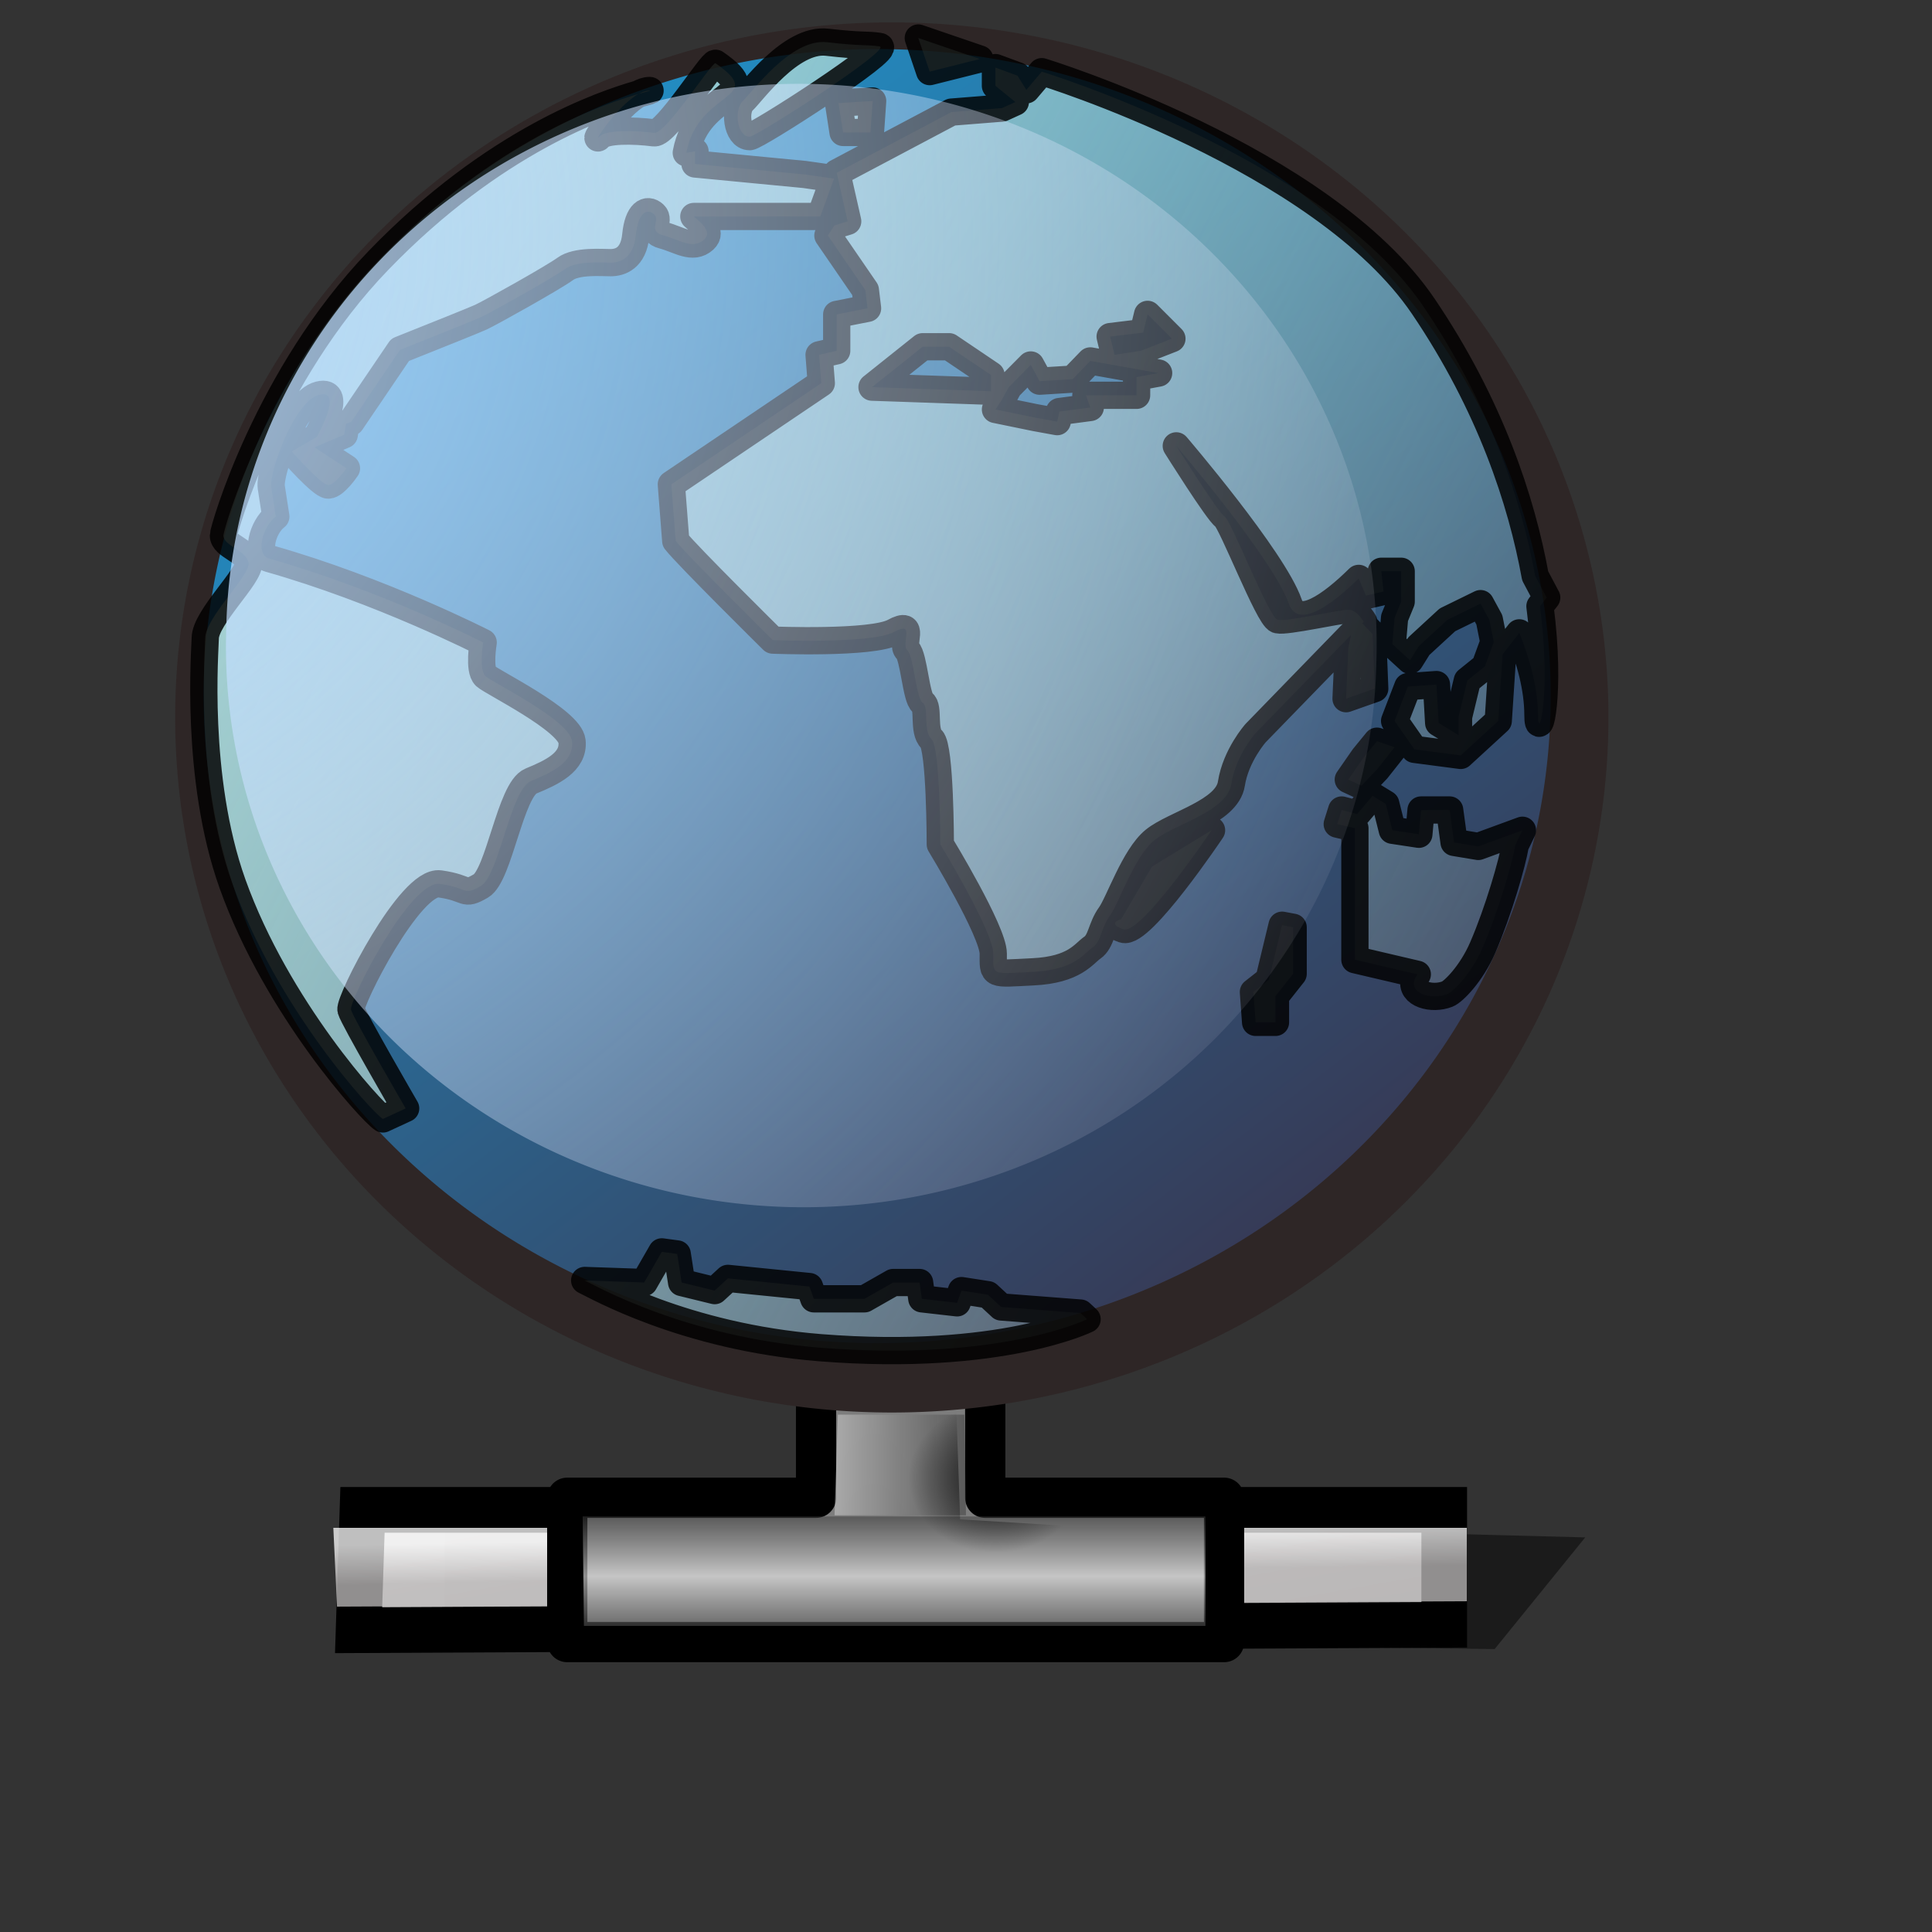 <?xml version="1.0" encoding="UTF-8" standalone="no"?>
<!DOCTYPE svg PUBLIC "-//W3C//DTD SVG 20010904//EN"
"http://www.w3.org/TR/2001/REC-SVG-20010904/DTD/svg10.dtd">
<!-- Created with Sodipodi ("http://www.sodipodi.com/") -->
<svg
   id="svg602"
   sodipodi:version="0.32"
   width="48pt"
   height="48pt"
   xml:space="preserve"
   sodipodi:docbase="/home/supertux/Desktop"
   sodipodi:docname="gnome-fs-web.svg"
   inkscape:version="0.38.1"
   xmlns="http://www.w3.org/2000/svg"
   xmlns:inkscape="http://www.inkscape.org/namespaces/inkscape"
   xmlns:sodipodi="http://sodipodi.sourceforge.net/DTD/sodipodi-0.dtd"
   xmlns:xml="http://www.w3.org/XML/1998/namespace"
   xmlns:xlink="http://www.w3.org/1999/xlink">
  <rect width="100%" height="100%" fill="#333333" stroke="none"/>
  <defs
     id="defs604"><linearGradient
   id="linearGradient1287">
  <stop
     offset="0"
     style="stop-color:#ffffff;stop-opacity:1;"
     id="stop1289" />
  <stop
     offset="1"
     style="stop-color:#c2bfbf;stop-opacity:0.996;"
     id="stop1288" />
</linearGradient>
<linearGradient
   id="linearGradient898">
      <stop
   style="stop-color:#000000;stop-opacity:0.742;"
   offset="0"
   id="stop900" />













      <stop
   style="stop-color:#000000;stop-opacity:0;"
   offset="1"
   id="stop902" />













    </linearGradient>
<linearGradient
   id="linearGradient888">
      <stop
   style="stop-color:#3d3d3d;stop-opacity:0.517;"
   offset="0"
   id="stop890" />













      <stop
   style="stop-color:#ffffff;stop-opacity:0.558;"
   offset="1"
   id="stop892" />













    </linearGradient>

    <linearGradient
   id="linearGradient672">
      <stop
   style="stop-color:#d9dfd5;stop-opacity:1;"
   offset="0"
   id="stop673" />













      <stop
   style="stop-color:#ffffff;stop-opacity:1;"
   offset="1"
   id="stop674" />













    </linearGradient>













    <linearGradient
   id="linearGradient616">
      <stop
   style="stop-color:#bfa673;stop-opacity:1;"
   offset="0"
   id="stop617" />













      <stop
   style="stop-color:#f0f0f0;stop-opacity:1;"
   offset="1"
   id="stop618" />













    </linearGradient>













    <linearGradient
   xlink:href="#linearGradient616"
   id="linearGradient619"
   x1="0.419"
   y1="0.19"
   x2="0.917"
   y2="1.504"
   gradientUnits="objectBoundingBox"
   gradientTransform="scale(0.73,1.37)" />













    <radialGradient
   xlink:href="#linearGradient616"
   id="radialGradient620"
   cx="83.71"
   cy="144.164"
   r="305.23"
   fx="83.71"
   fy="144.164"
   gradientTransform="scale(1.257,0.795)" />













    <linearGradient
   xlink:href="#linearGradient616"
   id="linearGradient621"
   x1="36.107"
   y1="44.18"
   x2="-1.112"
   y2="20.213"
   gradientUnits="userSpaceOnUse"
   gradientTransform="scale(1.085,0.922)" />













    <radialGradient
   xlink:href="#linearGradient898"
   id="radialGradient632"
   cx="0.332"
   cy="0.623"
   r="0.322"
   fx="0.332"
   fy="0.623" />













    <radialGradient
   xlink:href="#linearGradient616"
   id="radialGradient634"
   cx="1.164"
   cy="0.835"
   r="1.371"
   fx="1.164"
   fy="0.835" />













    <linearGradient
   xlink:href="#linearGradient672"
   id="linearGradient676"
   x1="15.687"
   y1="18.949"
   x2="56.488"
   y2="55.055" />













    <linearGradient
   xlink:href="#linearGradient672"
   id="linearGradient740"
   x1="40.153"
   y1="35.188"
   x2="36.58"
   y2="18.507"
   gradientUnits="userSpaceOnUse" />













  <linearGradient
   xlink:href="#linearGradient888"
   id="linearGradient878"
   x1="1.082"
   y1="0.514"
   x2="-0.365"
   y2="0.493"
   gradientUnits="objectBoundingBox"
   gradientTransform="scale(0.902,1.109)"
   spreadMethod="pad" />
<linearGradient
   xlink:href="#linearGradient888"
   id="linearGradient896"
   x1="0.515"
   y1="0.008"
   x2="0.515"
   y2="0.547"
   spreadMethod="reflect"
   gradientUnits="objectBoundingBox" />
<defs
   id="defs907">
    <linearGradient
   id="linearGradient622">
      <stop
   style="stop-color:#f8e29d;stop-opacity:0.447;"
   offset="0"
   id="stop623" />








      <stop
   style="stop-color:#272d2d;stop-opacity:0.478;"
   offset="1"
   id="stop624" />








    </linearGradient>








    <linearGradient
   id="linearGradient617">
      <stop
   style="stop-color:#ffffff;stop-opacity:1;"
   offset="0"
   id="stop918" />








      <stop
   style="stop-color:#000000;stop-opacity:1;"
   offset="1"
   id="stop619" />








    </linearGradient>








    <linearGradient
   id="linearGradient613">
      <stop
   style="stop-color:#ffffff;stop-opacity:0.624;"
   offset="0"
   id="stop614" />








      <stop
   style="stop-color:#5d6567;stop-opacity:1;"
   offset="1"
   id="stop615" />








    </linearGradient>








    <linearGradient
   id="linearGradient607">
      <stop
   style="stop-color:#d7d5d5;stop-opacity:1;"
   offset="0"
   id="stop608" />








      <stop
   style="stop-color:#000000;stop-opacity:0.404;"
   offset="1"
   id="stop609" />








    </linearGradient>








    <radialGradient
   xlink:href="#linearGradient622"
   id="radialGradient610" />








    <linearGradient
   xlink:href="#linearGradient617"
   id="linearGradient612"
   x1="-0.266"
   y1="-0.218"
   x2="1.077"
   y2="1.201"
   gradientTransform="matrix(1,-1.054768e-5,-2.212897e-8,1,6.882726e-9,-4.703892e-9)" />








    <radialGradient
   xlink:href="#linearGradient613"
   id="radialGradient616"
   cx="0.999"
   cy="1.174"
   r="1.11"
   fx="0.999"
   fy="1.174"
   gradientTransform="matrix(1,1.020568e-7,2.121713e-5,1,3.963748e-8,-1.000117e-8)" />








    <linearGradient
   xlink:href="#linearGradient617"
   id="linearGradient943"
   x1="-0.427"
   y1="0.906"
   x2="-0.968"
   y2="0.789" />








    <linearGradient
   xlink:href="#linearGradient617"
   id="linearGradient626"
   x1="1.299"
   y1="1.173"
   x2="0.337"
   y2="0.129"
   gradientTransform="matrix(1,-1.063720e-5,-1.320046e-7,1,-3.469447e-16,-1.358505e-16)"
   gradientUnits="objectBoundingBox" />








    <linearGradient
   xlink:href="#linearGradient607"
   id="linearGradient687"
   x1="1.22"
   y1="1.052"
   x2="-0.738"
   y2="-7.41785839e-2"
   gradientTransform="matrix(1,2.268336e-6,-1.975559e-5,1,5.713033e-8,3.856326e-8)" />








    <linearGradient
   xlink:href="#linearGradient622"
   id="linearGradient742" />








  </defs>
<sodipodi:namedview
   id="namedview952"
   inkscape:zoom="5.3769580"
   inkscape:cx="24.865590"
   inkscape:cy="18.133934"
   inkscape:window-width="640"
   inkscape:window-height="497"
   inkscape:window-x="311"
   inkscape:window-y="96" />
<sodipodi:namedview
   id="namedview1083"
   inkscape:zoom="4.6552648"
   inkscape:cx="23.878391"
   inkscape:cy="9.2081570"
   inkscape:window-width="719"
   inkscape:window-height="501"
   inkscape:window-x="613"
   inkscape:window-y="341" />
<defs
   id="defs3">
  <linearGradient
     id="linearGradient1068">
    <stop
       offset="0"
       style="stop-color:#d2d2d2;stop-opacity:1;"
       id="stop1070" />
    <stop
       offset="1"
       style="stop-color:#ffffff;stop-opacity:1;"
       id="stop1069" />
  </linearGradient>
  <linearGradient
     id="linearGradient1065"
     x1="0"
     y1="0.5"
     x2="1"
     y2="0.5"
     gradientUnits="objectBoundingBox"
     spreadMethod="pad"
     xlink:href="#linearGradient1287" />
  <linearGradient
     id="linearGradient1060">
    <stop
       offset="0"
       style="stop-color:#ffffff;stop-opacity:1;"
       id="stop1063" />
    <stop
       offset="0.5"
       style="stop-color:#acabaa;stop-opacity:0.996;"
       id="stop1062" />
    <stop
       offset="1"
       style="stop-color:#5a5856;stop-opacity:0.996;"
       id="stop1061" />
  </linearGradient>
  <linearGradient
     id="linearGradient645">
    <stop
       style="stop-color:#aca597;stop-opacity:1;"
       offset="0"
       id="stop646" />
    <stop
       style="stop-color:#ffffff;stop-opacity:1;"
       offset="1"
       id="stop647" />
  </linearGradient>
  <linearGradient
     id="linearGradient593">
    <stop
       style="stop-color:#478acf;stop-opacity:1;"
       offset="0"
       id="stop594" />
    <stop
       style="stop-color:#65c6f7;stop-opacity:1;"
       offset="1"
       id="stop595" />
  </linearGradient>
  <linearGradient
     id="linearGradient574">
    <stop
       style="stop-color:#85ad92;stop-opacity:1;"
       offset="0"
       id="stop575" />
    <stop
       style="stop-color:#559db2;stop-opacity:0.772;"
       offset="1"
       id="stop576" />
  </linearGradient>
  <linearGradient
     id="linearGradient570">
    <stop
       style="stop-color:#000000;stop-opacity:1;"
       offset="0"
       id="stop571" />
    <stop
       style="stop-color:#ffffff;stop-opacity:0;"
       offset="1"
       id="stop572" />
  </linearGradient>
  <linearGradient
     id="linearGradient573"
     xlink:href="#linearGradient1060"
     x1="0.618"
     y1="-0.787"
     x2="0.66"
     y2="-0.033" />
  <linearGradient
     id="linearGradient1213"
     xlink:href="#linearGradient1068"
     x1="1.019"
     y1="0.991"
     x2="0.498"
     y2="0.416" />
  <radialGradient
     id="radialGradient581"
     xlink:href="#linearGradient570"
     cx="0.783"
     cy="0.621"
     r="0.838"
     fx="0.783"
     fy="0.621" />
  <linearGradient
     id="linearGradient580"
     xlink:href="#linearGradient1068"
     x1="1.072"
     y1="0.859"
     x2="0.853"
     y2="0.425" />
  <linearGradient
     xlink:href="#linearGradient1060"
     id="linearGradient901"
     x1="-0.129"
     y1="0.028"
     x2="0.085"
     y2="0.113" />
  <linearGradient
     xlink:href="#linearGradient570"
     id="linearGradient902"
     x1="0.259"
     y1="0.199"
     x2="0.554"
     y2="0.931" />
  <linearGradient
     xlink:href="#linearGradient1068"
     id="linearGradient916"
     x1="0.148"
     y1="-1.688"
     x2="0.434"
     y2="1.812" />
  <defs
     id="defs890">
    <linearGradient
       id="linearGradient922"
       x1="0"
       y1="0.5"
       x2="1"
       y2="0.5"
       gradientUnits="objectBoundingBox"
       spreadMethod="pad"
       xlink:href="#linearGradient1065" />
    <linearGradient
       id="linearGradient908"
       x1="0"
       y1="0.5"
       x2="1"
       y2="0.5"
       gradientUnits="objectBoundingBox"
       spreadMethod="pad"
       xlink:href="#linearGradient1060" />
    <linearGradient
       id="linearGradient894"
       x1="0"
       y1="0.5"
       x2="1"
       y2="0.5"
       gradientUnits="objectBoundingBox"
       spreadMethod="pad"
       xlink:href="#linearGradient1068" />
    <linearGradient
       xlink:href="#linearGradient894"
       id="linearGradient897"
       x1="0.596"
       y1="-0.336"
       x2="0.613"
       y2="1.191" />
    <linearGradient
       xlink:href="#linearGradient894"
       id="linearGradient1119"
       x1="0.964"
       y1="1.028"
       x2="0.467"
       y2="0.218" />
    <linearGradient
       xlink:href="#linearGradient908"
       id="linearGradient907"
       x1="0.571"
       y1="2.377"
       x2="0.333"
       y2="0.492" />
    <linearGradient
       xlink:href="#linearGradient922"
       id="linearGradient921"
       x1="0.471"
       y1="0.154"
       x2="0.465"
       y2="0.984" />
    <linearGradient
       xlink:href="#linearGradient922"
       id="linearGradient948" />
    <defs
       id="defs987">
      <linearGradient
         id="linearGradient855"
         x1="0"
         y1="0.5"
         x2="1"
         y2="0.5"
         gradientUnits="objectBoundingBox"
         spreadMethod="pad"
         xlink:href="#linearGradient908" />
      <linearGradient
         id="linearGradient1188"
         x1="0"
         y1="0.5"
         x2="1"
         y2="0.5"
         gradientUnits="objectBoundingBox"
         spreadMethod="pad"
         xlink:href="#linearGradient922" />
      <linearGradient
         id="linearGradient831">
        <stop
           style="stop-color:#94897f;stop-opacity:1;"
           offset="0"
           id="stop832" />
        <stop
           style="stop-color:#fff5fe;stop-opacity:1;"
           offset="1"
           id="stop833" />
      </linearGradient>
      <linearGradient
         xlink:href="#linearGradient1188"
         id="linearGradient834"
         x1="0.876"
         y1="0.348"
         x2="-0.293"
         y2="0.935"
         gradientUnits="objectBoundingBox"
         spreadMethod="pad" />
      <radialGradient
         xlink:href="#linearGradient1188"
         id="radialGradient835"
         r="0.556"
         fy="0.281"
         fx="0.591"
         cy="0.281"
         cx="0.591"
         spreadMethod="pad" />
      <linearGradient
         xlink:href="#linearGradient1188"
         id="linearGradient893"
         x1="0.128"
         y1="0.769"
         x2="0.496"
         y2="0.709" />
      <linearGradient
         xlink:href="#linearGradient855"
         id="linearGradient625"
         x1="0.036"
         y1="1.028"
         x2="0.054"
         y2="-0.359" />
      <linearGradient
         xlink:href="#linearGradient1188"
         id="linearGradient627"
         x1="1.283"
         y1="0.126"
         x2="-0.155"
         y2="0.964" />
      <radialGradient
         xlink:href="#linearGradient1188"
         id="radialGradient628"
         r="1.598"
         fy="0.487"
         fx="0.368"
         cy="0.487"
         cx="0.368"
         gradientTransform="scale(0.877,1.14)" />
      <linearGradient
         xlink:href="#linearGradient1188"
         id="linearGradient628"
         x1="0.769"
         y1="0.15"
         x2="0.419"
         y2="0.733" />
    </defs>
    <sodipodi:namedview
       id="namedview898"
       pagecolor="#ffffff"
       bordercolor="#666666"
       borderopacity="1.0"
       inkscape:pageopacity="0.0"
       inkscape:pageshadow="2"
       inkscape:zoom="3.4732669"
       inkscape:cx="50.051177"
       inkscape:cy="18.096983"
       inkscape:window-width="1022"
       inkscape:window-height="670"
       showguides="false"
       snaptoguides="false"
       showgrid="false"
       snaptogrid="false"
       inkscape:window-x="0"
       inkscape:window-y="25">
      <sodipodi:guide
         orientation="vertical"
         position="28.706"
         id="guide879" />
      <sodipodi:guide
         orientation="horizontal"
         position="30.131"
         id="guide880" />
    </sodipodi:namedview>
  </defs>
  <sodipodi:namedview
     id="namedview1003"
     pagecolor="#ffffff"
     bordercolor="#666666"
     borderopacity="1.0"
     inkscape:pageopacity="0.0"
     inkscape:pageshadow="2"
     inkscape:zoom="1.3368738"
     inkscape:cx="24.541029"
     inkscape:cy="14.368596"
     inkscape:window-width="640"
     inkscape:window-height="499"
     showguides="true"
     snaptoguides="true"
     inkscape:window-x="138"
     inkscape:window-y="169" />
  <linearGradient
     xlink:href="#linearGradient1060"
     id="linearGradient1304"
     x1="-0.661"
     y1="0.465"
     x2="0.974"
     y2="0.518" />
  <linearGradient
     xlink:href="#linearGradient1060"
     id="linearGradient1322"
     x1="0.018"
     y1="0.207"
     x2="0.169"
     y2="0.768" />
  <linearGradient
     xlink:href="#linearGradient1065"
     id="linearGradient909"
     x1="-0.233"
     y1="0.199"
     x2="1.167"
     y2="1.08" />
  <linearGradient
     xlink:href="#linearGradient570"
     id="linearGradient977"
     x1="0.255"
     y1="0.218"
     x2="0.677"
     y2="0.792" />
  <linearGradient
     xlink:href="#linearGradient1065"
     id="linearGradient1043"
     x1="-0.06"
     y1="0.376"
     x2="0.093"
     y2="0.376" />
  <linearGradient
     xlink:href="#linearGradient1065"
     id="linearGradient925"
     x1="0.527"
     y1="0.083"
     x2="0.652"
     y2="0.567" />
</defs>
<defs
   id="defs630">
  <linearGradient
     id="linearGradient728">
    <stop
       style="stop-color:#a6d5ff;stop-opacity:1;"
       offset="0"
       id="stop729" />
    <stop
       style="stop-color:#fff2ff;stop-opacity:0;"
       offset="1"
       id="stop730" />
  </linearGradient>
  <linearGradient
     id="linearGradient666">
    <stop
       style="stop-color:#deffe5;stop-opacity:0;"
       offset="0"
       id="stop667" />
    <stop
       style="stop-color:#d5eada;stop-opacity:0.969;"
       offset="1"
       id="stop668" />
  </linearGradient>
  <linearGradient
     id="linearGradient632">
    <stop
       style="stop-color:#2192ca;stop-opacity:1;"
       offset="0"
       id="stop633" />
    <stop
       style="stop-color:#373752;stop-opacity:1;"
       offset="1"
       id="stop634" />
  </linearGradient>
  <radialGradient
     xlink:href="#linearGradient728"
     id="radialGradient635"
     cx="-0.302"
     cy="0.148"
     r="1.498"
     fx="-0.302"
     fy="0.148" />
  <linearGradient
     xlink:href="#linearGradient666"
     id="linearGradient665"
     x1="1.183"
     y1="0.711"
     x2="-0.252"
     y2="7.81250279e-3" />
  <radialGradient
     xlink:href="#linearGradient666"
     id="radialGradient669"
     cx="1.181"
     cy="0.937"
     r="0.378"
     fx="1.181"
     fy="0.937"
     gradientUnits="objectBoundingBox" />
  <linearGradient
     xlink:href="#linearGradient666"
     id="linearGradient1324"
     x1="1.014"
     y1="0.789"
     x2="7.24637285e-2"
     y2="-0.164" />
  <radialGradient
     xlink:href="#linearGradient666"
     id="radialGradient673"
     cx="68.42"
     cy="53.631"
     r="28.56"
     fx="68.42"
     fy="53.631"
     gradientUnits="userSpaceOnUse"
     gradientTransform="scale(0.991,1.009)" />
  <linearGradient
     xlink:href="#linearGradient666"
     id="linearGradient724"
     x1="1.268"
     y1="0.391"
     x2="-0.648"
     y2="0.25" />
  <linearGradient
     xlink:href="#linearGradient632"
     id="linearGradient725"
     x1="1.583"
     y1="26.48"
     x2="46.176"
     y2="82.297"
     gradientUnits="userSpaceOnUse" />
  <linearGradient
     xlink:href="#linearGradient666"
     id="linearGradient726"
     x1="1.19055109e-2"
     y1="0.938"
     x2="3.57143134e-2"
     y2="0.375" />
  <linearGradient
     xlink:href="#linearGradient666"
     id="linearGradient727"
     x1="4.58711162e-2"
     y1="0.852"
     x2="0.101"
     y2="0.758" />
</defs>
<sodipodi:namedview
   id="namedview1330" />
</defs>
  <sodipodi:namedview
     id="base"
     inkscape:zoom="11.353430"
     inkscape:cx="20.989554"
     inkscape:cy="25.612613"
     inkscape:window-width="912"
     inkscape:window-height="762"
     inkscape:window-x="149"
     inkscape:window-y="26"
     showguides="true"
     snaptoguides="true">
    <sodipodi:guide
   orientation="vertical"
   position="72.264"
   id="guide627" />













  </sodipodi:namedview>
  <path
     style="fill-opacity:0.463;fill-rule:evenodd;stroke-width:0.125;"
     d="M 14.735,54.181 L 49.512,54.628 L 52.513,50.928 L 14.736,49.946 L 14.735,54.181 z "
     id="path1031"
     sodipodi:nodetypes="ccccc" />
  <path
     style="fill:url(#linearGradient909);fill-opacity:0.75;fill-rule:evenodd;stroke:#000000;stroke-width:1.513;"
     d="M 11.879,54.002 L 47.842,53.824 L 47.842,50.016 L 12.008,50.016 L 11.879,54.002 z "
     id="path974"
     sodipodi:nodetypes="ccccc" />
  <path
     style="fill:url(#linearGradient1043);fill-opacity:0.75;fill-rule:evenodd;stroke-width:0.12;"
     d="M 11.117,53.228 L 48.277,53.228 L 48.277,50.796 L 11.263,50.796 L 11.117,53.228 z "
     id="path1042"
     sodipodi:nodetypes="ccccc" />
  <path
     style="fill:url(#linearGradient925);fill-opacity:0.75;fill-rule:evenodd;stroke-width:0.12;"
     d="M 11.164,53.222 L 48.591,53.043 L 48.591,50.611 L 11.042,50.611 L 11.164,53.222 z "
     id="path924"
     sodipodi:nodetypes="ccccc" />
  <g
     id="g1290">
    <path
       style="fill:#7d7d7d;fill-rule:evenodd;stroke:#000000;stroke-opacity:1;stroke-width:1pt;stroke-linejoin:round;stroke-linecap:butt;fill-opacity:1;"
       d="M 27.033,45.659 L 27.033,49.615 L 18.791,49.615 L 18.791,54.396 L 40.549,54.396 L 40.549,49.615 L 32.637,49.615 L 32.637,45.659 L 27.033,45.659 z "
       id="path877"
       sodipodi:nodetypes="ccccccccc" />
    <path
       style="fill:url(#linearGradient896);fill-rule:evenodd;stroke:none;stroke-opacity:1;stroke-width:1pt;stroke-linejoin:round;stroke-linecap:butt;fill-opacity:1;"
       d="M 19.343,53.86 L 39.931,53.86 L 39.931,50.234 L 19.302,50.234 L 19.343,53.86 z "
       id="path895"
       sodipodi:nodetypes="ccccc" />
    <path
       style="fill:url(#linearGradient878);fill-rule:evenodd;stroke:none;stroke-opacity:1;stroke-width:1pt;stroke-linejoin:round;stroke-linecap:butt;fill-opacity:1;"
       d="M 27.756,46.861 L 27.646,50.194 L 32,50.194 L 31.945,46.861 L 27.756,46.861 z "
       id="path887"
       sodipodi:nodetypes="ccccc" />
    <path
       style="fill:url(#radialGradient632);fill-rule:evenodd;stroke:none;stroke-opacity:1;stroke-width:1pt;stroke-linejoin:miter;stroke-linecap:butt;fill-opacity:1;"
       d="M 30,47.143 L 30,51.868 L 35.495,51.868 L 39.011,50.769 L 31.805,50.33 L 31.595,44.176 L 30,47.143 z "
       id="path1081"
       sodipodi:nodetypes="ccccccc" />
  </g>
  <path
     sodipodi:type="arc"
     style="font-size:12;fill:#2e2626;fill-rule:evenodd;stroke-width:0.789;"
     id="path660"
     d="M 72.35 41.703 A 32.475 32.475 0 1 0 7.399 41.703 A 32.475 32.475 0 1 0  72.35 41.703 z"
     sodipodi:cx="39.8746719"
     sodipodi:cy="41.7025909"
     sodipodi:rx="32.4752502"
     sodipodi:ry="32.4752502"
     transform="matrix(0.731,0,0,0.709,0.394,-5.801)" />
  <path
     sodipodi:type="arc"
     style="font-size:12;fill:url(#linearGradient725);fill-rule:evenodd;stroke-width:0.789;"
     id="path1334"
     d="M 72.35 41.703 A 32.475 32.475 0 1 0 7.399 41.703 A 32.475 32.475 0 1 0  72.35 41.703 z"
     sodipodi:cx="39.8746719"
     sodipodi:cy="41.7025909"
     sodipodi:rx="32.4752502"
     sodipodi:ry="32.4752502"
     transform="matrix(0.687,0,0,0.66,1.665,-4.464)" />
  <path
     fill="#006633"
     stroke="none"
     d="M 21.515,2.998 C 21.402,2.998 21.279,3.043 21.153,3.112 C 21.449,3.028 21.588,2.998 21.515,2.998 z M 28.835,4.388 L 28.908,3.346 L 27.778,3.415 L 27.928,4.388 L 28.835,4.388 L 28.835,4.388 z M 16.081,22.396 C 15.854,22.187 16.006,21.283 16.006,21.283 C 16.006,21.283 12.609,19.546 8.912,18.502 C 8.456,18.374 8.686,17.46 9.137,17.113 L 8.986,16.137 C 8.912,15.652 9.742,13.288 10.572,13.081 C 11.402,12.871 10.496,14.47 10.496,14.47 L 9.666,14.957 C 9.666,14.957 10.647,16.069 10.874,16.069 C 11.1,16.069 11.477,15.512 11.477,15.512 L 10.421,14.819 L 11.403,14.4 L 11.464,14.034 L 11.629,13.983 L 13.253,11.589 C 14.375,11.142 15.755,10.589 15.93,10.507 C 16.232,10.369 18.345,9.188 18.722,8.909 C 19.101,8.63 19.929,8.701 20.23,8.701 C 20.534,8.701 20.986,8.561 21.061,7.795 C 21.137,7.031 21.439,6.891 21.666,7.101 C 21.892,7.308 21.439,7.656 21.967,7.795 C 22.496,7.935 22.947,8.283 23.326,7.935 C 23.602,7.68 23.232,7.39 22.984,7.171 L 27.174,7.171 L 27.628,5.918 L 26.647,5.779 L 23.023,5.432 L 23.023,5.014 L 22.734,5.062 C 23.126,2.964 25.456,3.31 23.703,2.096 C 23.596,2.021 22.061,4.449 21.671,4.401 C 20.963,4.311 20.049,4.304 19.854,4.527 C 19.597,4.823 20.433,3.51 21.153,3.112 C 20.004,3.442 16.373,4.651 12.534,8.63 C 8.864,12.434 7.401,17.558 7.401,17.737 C 7.401,18.085 8.156,18.224 8.232,18.642 C 8.307,19.057 6.799,20.449 6.799,21.144 C 6.799,21.465 6.442,25.75 7.703,29.28 C 9.176,33.4 12.319,36.84 12.684,37.067 L 13.438,36.718 C 13.438,36.718 11.703,33.729 11.627,33.45 C 11.553,33.173 13.589,29.14 14.571,29.28 C 15.551,29.417 15.326,29.697 15.929,29.349 C 16.533,29.002 16.91,26.149 17.589,25.873 C 18.269,25.594 19.023,25.247 18.949,24.552 C 18.872,23.855 16.307,22.605 16.08,22.396 L 16.081,22.396 z M 32.457,1.955 L 30.42,1.259 L 30.797,2.372 L 32.457,1.955 z M 24.834,4.527 C 25.062,4.527 29.589,1.608 29.136,1.538 C 28.684,1.469 28.608,1.538 27.399,1.399 C 26.193,1.259 24.908,3.068 24.608,3.346 C 24.307,3.625 24.408,4.527 24.834,4.527 z M 45.613,25.491 L 46.197,24.753 L 45.613,24.553 L 45.174,25.09 L 44.664,25.825 L 45.102,26.027 L 45.613,25.491 z M 48.168,27.905 L 48.022,26.832 L 47.074,26.832 L 47.001,27.636 L 46.123,27.503 L 45.905,26.631 L 45.467,26.363 L 44.955,26.966 L 44.445,26.832 L 44.298,27.3 L 44.883,27.436 L 44.883,31.791 L 46.95,32.275 C 46.902,32.355 46.867,32.423 46.854,32.46 C 46.707,32.929 47.438,33.132 47.948,32.929 C 48.139,32.855 48.74,32.264 49.117,31.39 C 49.644,30.172 50.103,28.564 50.196,27.996 L 50.433,27.503 L 48.971,28.039 L 48.168,27.906 L 48.168,27.905 z M 51.236,19.796 L 50.855,19.077 C 50.404,16.599 49.368,13.425 47.148,10.146 C 43.806,5.217 34.509,2.374 34.509,2.374 L 33.999,2.976 L 33.706,2.508 L 32.975,2.239 L 32.975,2.842 L 33.634,3.38 L 33.195,3.58 L 31.515,3.714 L 27.717,5.725 L 28.081,7.332 L 27.642,7.468 L 27.425,7.802 L 28.666,9.61 L 28.739,10.214 L 27.717,10.415 L 27.717,11.62 L 27.133,11.754 L 27.207,12.693 L 22.239,16.045 L 22.385,17.919 C 22.749,18.389 25.599,21.204 25.599,21.204 C 25.599,21.204 28.885,21.336 29.616,20.935 C 30.347,20.533 29.835,21.337 30.055,21.538 C 30.273,21.741 30.347,23.146 30.565,23.281 C 30.784,23.414 30.565,24.218 30.858,24.487 C 31.149,24.753 31.149,27.972 31.149,27.972 C 31.149,27.972 32.903,30.852 32.903,31.59 C 32.903,32.327 32.829,32.26 34.218,32.193 C 35.606,32.126 35.897,31.59 36.189,31.39 C 36.482,31.188 36.482,30.719 36.775,30.317 C 37.068,29.914 37.577,28.374 38.236,27.838 C 38.892,27.301 40.646,26.898 40.791,25.962 C 40.937,25.023 41.594,24.285 41.594,24.285 L 44.752,21.035 L 44.664,21.472 L 44.59,23.145 L 45.54,22.811 L 45.468,21.001 L 45.126,20.65 L 45.175,20.599 C 45.175,20.599 44.955,20.198 44.664,20.198 C 44.372,20.198 42.617,20.599 42.326,20.533 C 42.034,20.465 40.791,17.249 40.572,17.116 C 40.353,16.982 38.966,14.77 38.966,14.77 C 38.966,14.77 42.179,18.523 42.691,19.996 C 42.987,20.855 44.102,20.056 45.009,19.16 L 45.249,19.729 L 45.832,19.594 L 45.759,18.924 L 46.416,18.924 L 46.416,19.929 L 46.197,20.465 L 46.122,21.336 L 46.708,21.873 L 47.001,21.405 L 47.948,20.533 L 49.045,19.996 L 49.337,20.533 L 49.484,21.27 L 49.19,22.074 L 48.607,22.543 L 48.315,23.75 L 48.315,24.351 L 47.658,23.95 L 47.585,22.677 L 46.636,22.745 L 46.198,23.883 L 46.855,24.823 L 48.388,25.024 L 49.631,23.883 L 49.776,21.674 L 50.329,20.964 C 50.689,21.864 50.946,22.806 50.946,23.683 C 50.946,24.645 51.398,23.017 51.013,20.083 L 51.237,19.796 L 51.237,19.796 L 51.236,19.796 z M 32.829,12.961 L 28.886,12.825 L 30.564,11.486 L 31.441,11.486 L 32.829,12.423 L 32.829,12.961 L 32.829,12.961 z M 37.651,12.492 L 37.651,13.095 L 35.971,13.095 L 36.117,13.498 L 35.094,13.633 L 35.021,13.967 L 34.291,13.834 L 32.976,13.564 L 33.196,13.23 L 33.415,12.826 L 34.145,12.09 L 34.438,12.627 L 35.534,12.559 L 36.118,11.956 L 38.381,12.358 L 37.651,12.493 L 37.651,12.492 L 37.651,12.492 z M 37.796,11.62 L 36.92,11.754 L 36.775,11.15 L 37.869,11.017 L 38.016,10.414 L 38.821,11.219 L 37.796,11.619 L 37.796,11.62 L 37.796,11.62 z M 42.033,32.459 L 41.521,32.861 L 41.594,33.867 L 42.252,33.867 L 42.252,32.998 L 42.837,32.259 L 42.837,30.718 L 42.471,30.649 L 42.034,32.459 L 42.033,32.459 z M 37.141,30.451 C 37.141,30.451 36.629,30.582 37.212,30.784 C 37.796,30.987 40.134,27.503 40.134,27.503 L 38.162,28.707 L 37.14,30.451 L 37.141,30.451 L 37.141,30.451 z M 33.164,43.294 L 32.727,42.889 L 31.85,42.753 L 31.705,43.158 L 30.537,43.025 L 30.463,42.485 L 29.587,42.485 L 28.638,43.025 L 26.959,43.025 L 26.814,42.619 L 24.113,42.348 L 23.674,42.753 L 22.58,42.485 L 22.434,41.539 L 21.923,41.47 L 21.339,42.485 L 19.368,42.417 C 19.72,42.579 22.664,44.287 27.178,44.645 C 33.164,45.116 36.011,43.7 36.011,43.7 L 35.792,43.497 L 33.164,43.295 L 33.164,43.294 L 33.164,43.294 z "
     id="path168"
     style="font-size:12;fill:url(#linearGradient665);stroke:#000000;stroke-width:0.903;stroke-linejoin:round;stroke-opacity:0.833;" />
  <path
     sodipodi:type="arc"
     style="font-size:12;fill:url(#radialGradient635);fill-rule:evenodd;"
     id="path664"
     d="M 67.828 38.825 A 23.432 23.843 0 1 0 20.965 38.825 A 23.432 23.843 0 1 0  67.828 38.825 z"
     sodipodi:cx="44.3965454"
     sodipodi:cy="38.8250351"
     sodipodi:rx="23.4315109"
     sodipodi:ry="23.8425884"
     transform="matrix(0.813,2.324500e-2,-1.988963e-2,0.775,-8.778,-9.737)" />
</svg>
